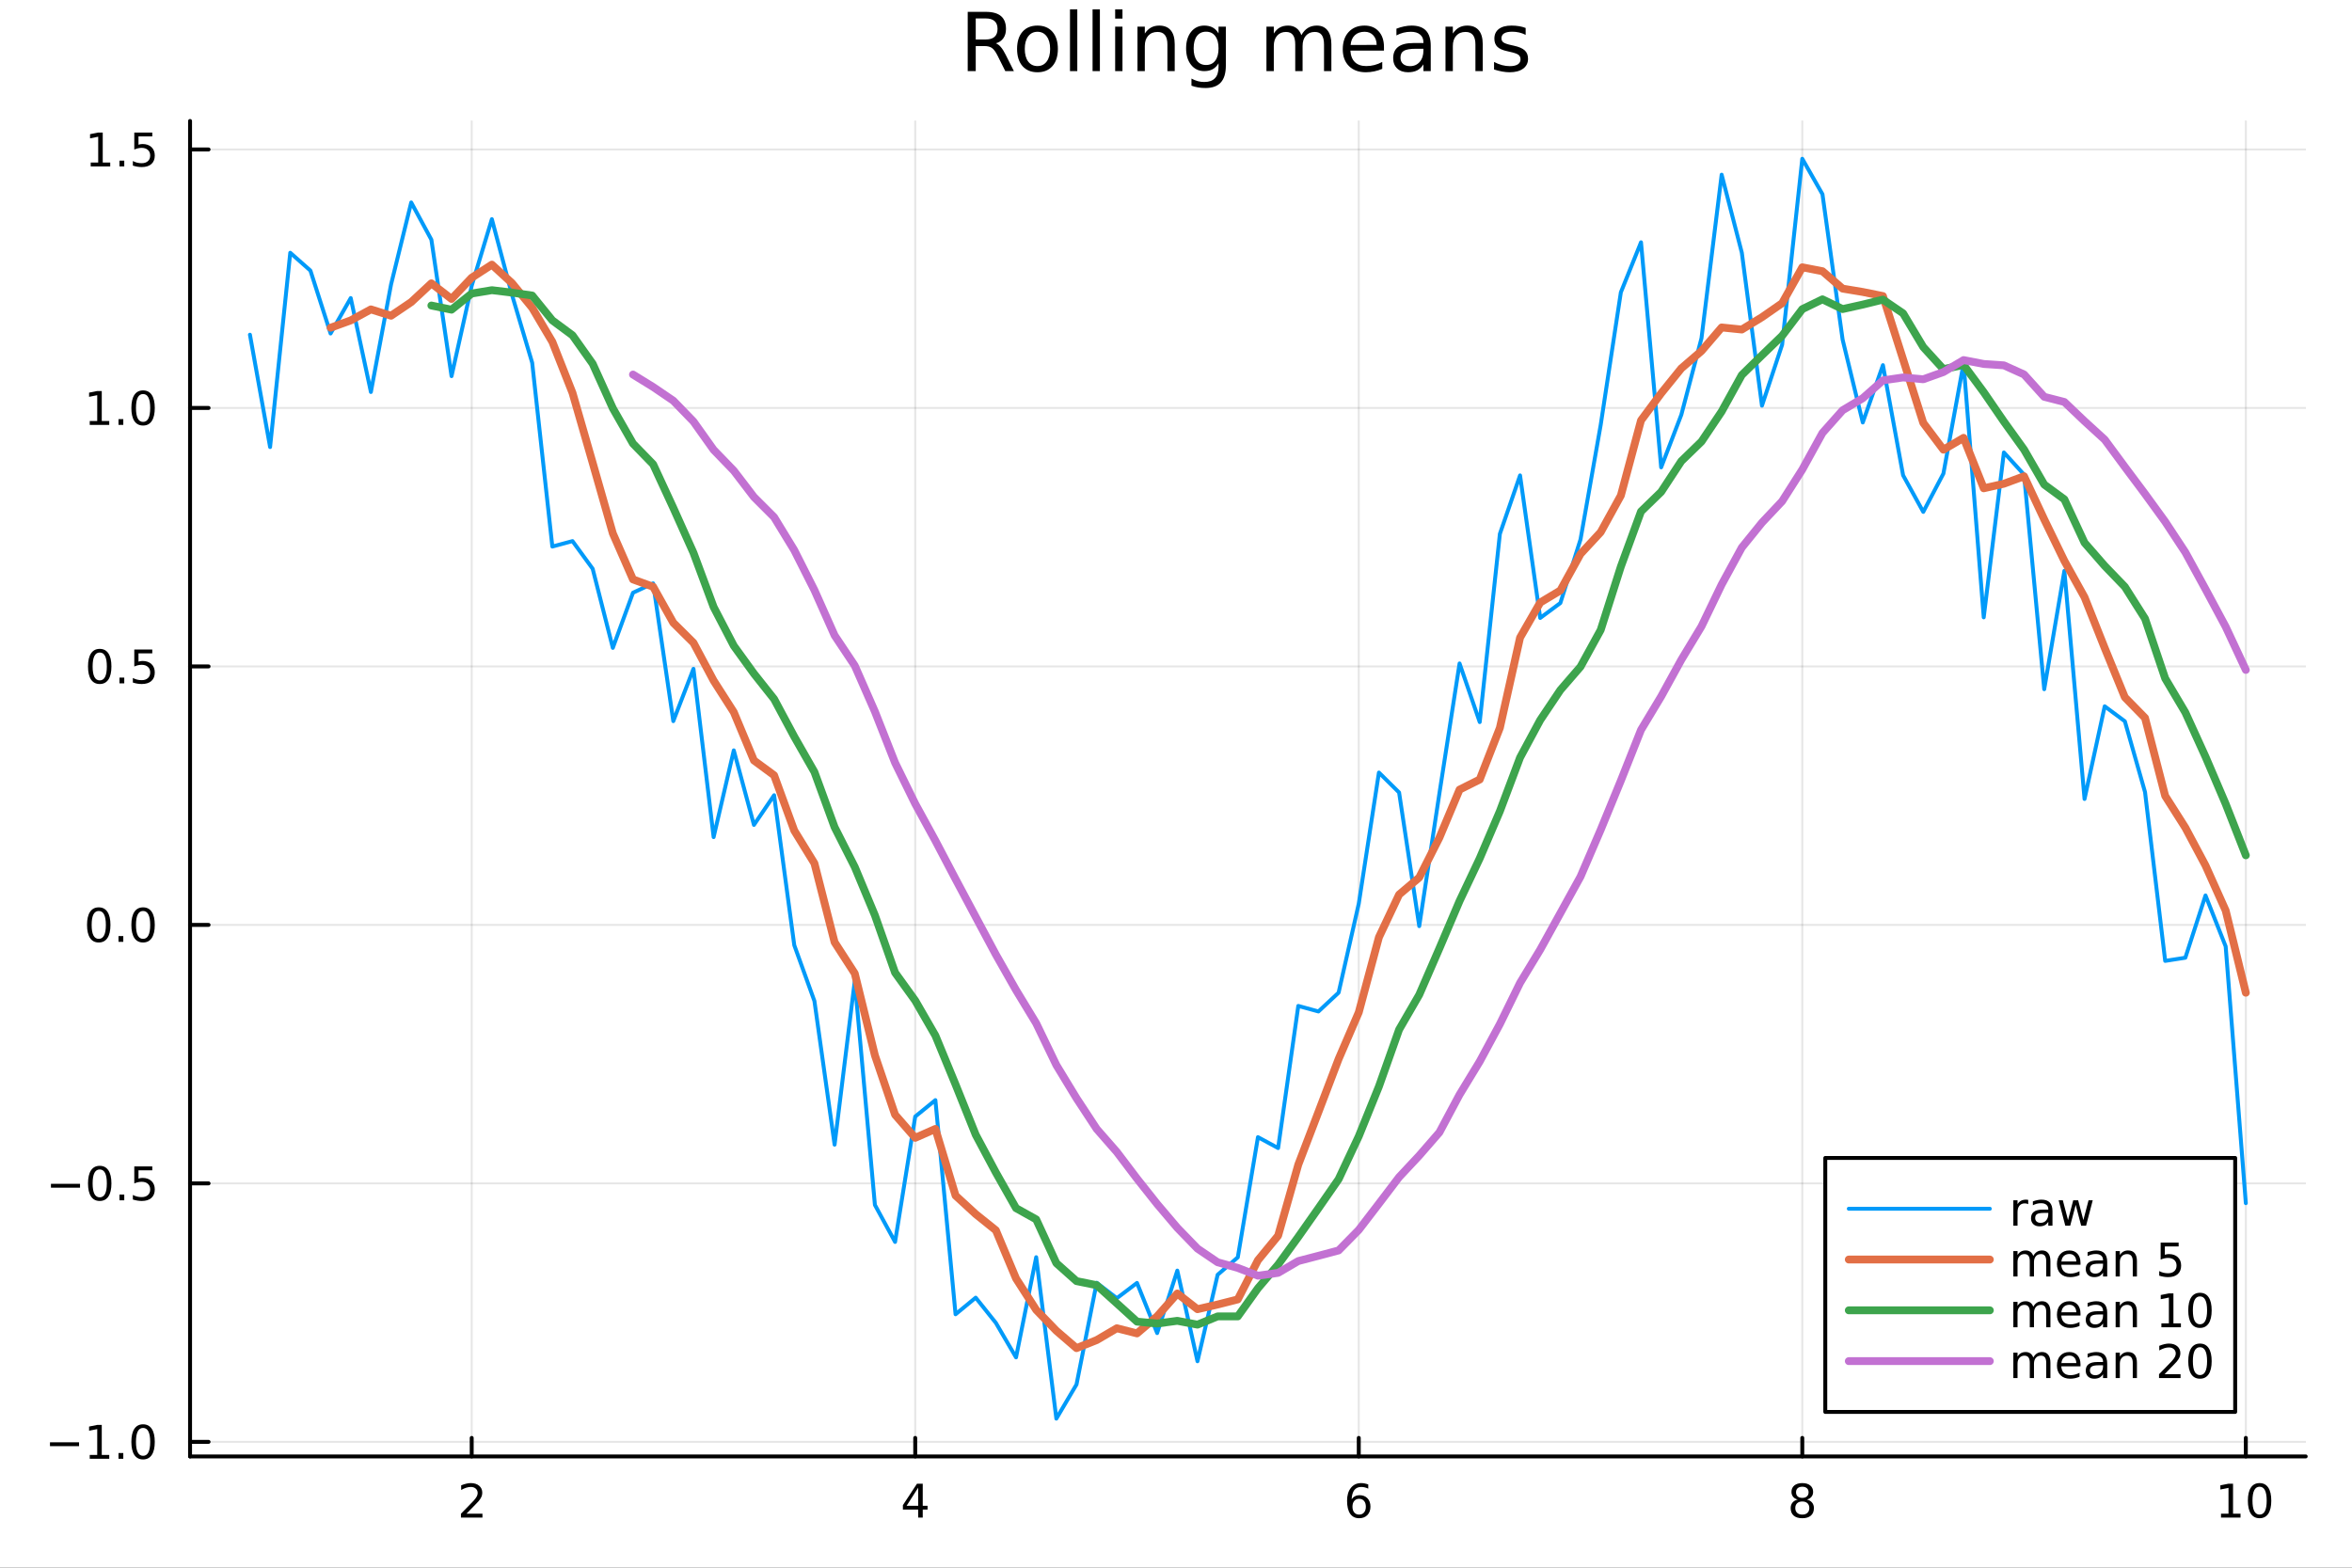 <?xml version="1.0" encoding="utf-8"?>
<svg xmlns="http://www.w3.org/2000/svg" xmlns:xlink="http://www.w3.org/1999/xlink" width="600" height="400" viewBox="0 0 2400 1600">
<rect x="0" y="0" width="2400" height="1600" fill="#333333" stroke="none"/>
<defs>
  <clipPath id="clip240">
    <rect x="0" y="0" width="2400" height="1600"/>
  </clipPath>
</defs>
<path clip-path="url(#clip240)" d="M0 1600 L2400 1600 L2400 0 L0 0  Z" fill="#ffffff" fill-rule="evenodd" fill-opacity="1"/>
<defs>
  <clipPath id="clip241">
    <rect x="480" y="0" width="1681" height="1600"/>
  </clipPath>
</defs>
<path clip-path="url(#clip240)" d="M193.936 1486.45 L2352.76 1486.45 L2352.76 123.472 L193.936 123.472  Z" fill="#ffffff" fill-rule="evenodd" fill-opacity="1"/>
<defs>
  <clipPath id="clip242">
    <rect x="193" y="123" width="2160" height="1364"/>
  </clipPath>
</defs>
<polyline clip-path="url(#clip242)" style="stroke:#000000; stroke-linecap:round; stroke-linejoin:round; stroke-width:2; stroke-opacity:0.1; fill:none" points="481.326,1486.45 481.326,123.472 "/>
<polyline clip-path="url(#clip242)" style="stroke:#000000; stroke-linecap:round; stroke-linejoin:round; stroke-width:2; stroke-opacity:0.1; fill:none" points="933.909,1486.45 933.909,123.472 "/>
<polyline clip-path="url(#clip242)" style="stroke:#000000; stroke-linecap:round; stroke-linejoin:round; stroke-width:2; stroke-opacity:0.1; fill:none" points="1386.49,1486.45 1386.49,123.472 "/>
<polyline clip-path="url(#clip242)" style="stroke:#000000; stroke-linecap:round; stroke-linejoin:round; stroke-width:2; stroke-opacity:0.1; fill:none" points="1839.07,1486.45 1839.07,123.472 "/>
<polyline clip-path="url(#clip242)" style="stroke:#000000; stroke-linecap:round; stroke-linejoin:round; stroke-width:2; stroke-opacity:0.1; fill:none" points="2291.66,1486.45 2291.66,123.472 "/>
<polyline clip-path="url(#clip240)" style="stroke:#000000; stroke-linecap:round; stroke-linejoin:round; stroke-width:4; stroke-opacity:1; fill:none" points="193.936,1486.45 2352.76,1486.45 "/>
<polyline clip-path="url(#clip240)" style="stroke:#000000; stroke-linecap:round; stroke-linejoin:round; stroke-width:4; stroke-opacity:1; fill:none" points="481.326,1486.45 481.326,1467.55 "/>
<polyline clip-path="url(#clip240)" style="stroke:#000000; stroke-linecap:round; stroke-linejoin:round; stroke-width:4; stroke-opacity:1; fill:none" points="933.909,1486.45 933.909,1467.55 "/>
<polyline clip-path="url(#clip240)" style="stroke:#000000; stroke-linecap:round; stroke-linejoin:round; stroke-width:4; stroke-opacity:1; fill:none" points="1386.49,1486.45 1386.49,1467.55 "/>
<polyline clip-path="url(#clip240)" style="stroke:#000000; stroke-linecap:round; stroke-linejoin:round; stroke-width:4; stroke-opacity:1; fill:none" points="1839.07,1486.45 1839.07,1467.55 "/>
<polyline clip-path="url(#clip240)" style="stroke:#000000; stroke-linecap:round; stroke-linejoin:round; stroke-width:4; stroke-opacity:1; fill:none" points="2291.66,1486.45 2291.66,1467.55 "/>
<path clip-path="url(#clip240)" d="M475.979 1544.91 L492.298 1544.91 L492.298 1548.85 L470.354 1548.85 L470.354 1544.91 Q473.016 1542.16 477.599 1537.53 Q482.206 1532.88 483.386 1531.53 Q485.632 1529.01 486.511 1527.27 Q487.414 1525.51 487.414 1523.82 Q487.414 1521.07 485.47 1519.33 Q483.548 1517.6 480.446 1517.6 Q478.247 1517.6 475.794 1518.36 Q473.363 1519.13 470.585 1520.68 L470.585 1515.95 Q473.409 1514.82 475.863 1514.24 Q478.317 1513.66 480.354 1513.66 Q485.724 1513.66 488.919 1516.35 Q492.113 1519.03 492.113 1523.52 Q492.113 1525.65 491.303 1527.57 Q490.516 1529.47 488.409 1532.07 Q487.831 1532.74 484.729 1535.95 Q481.627 1539.15 475.979 1544.91 Z" fill="#000000" fill-rule="nonzero" fill-opacity="1" /><path clip-path="url(#clip240)" d="M936.918 1518.36 L925.113 1536.81 L936.918 1536.81 L936.918 1518.36 M935.691 1514.29 L941.571 1514.29 L941.571 1536.81 L946.501 1536.81 L946.501 1540.7 L941.571 1540.7 L941.571 1548.85 L936.918 1548.85 L936.918 1540.7 L921.316 1540.7 L921.316 1536.19 L935.691 1514.29 Z" fill="#000000" fill-rule="nonzero" fill-opacity="1" /><path clip-path="url(#clip240)" d="M1386.9 1529.7 Q1383.75 1529.7 1381.9 1531.86 Q1380.07 1534.01 1380.07 1537.76 Q1380.07 1541.49 1381.9 1543.66 Q1383.75 1545.82 1386.9 1545.82 Q1390.04 1545.82 1391.87 1543.66 Q1393.73 1541.49 1393.73 1537.76 Q1393.73 1534.01 1391.87 1531.86 Q1390.04 1529.7 1386.9 1529.7 M1396.18 1515.05 L1396.18 1519.31 Q1394.42 1518.48 1392.61 1518.04 Q1390.83 1517.6 1389.07 1517.6 Q1384.44 1517.6 1381.99 1520.72 Q1379.56 1523.85 1379.21 1530.17 Q1380.58 1528.15 1382.64 1527.09 Q1384.7 1526 1387.17 1526 Q1392.38 1526 1395.39 1529.17 Q1398.42 1532.32 1398.42 1537.76 Q1398.42 1543.08 1395.28 1546.3 Q1392.13 1549.52 1386.9 1549.52 Q1380.9 1549.52 1377.73 1544.94 Q1374.56 1540.33 1374.56 1531.6 Q1374.56 1523.41 1378.45 1518.55 Q1382.34 1513.66 1388.89 1513.66 Q1390.65 1513.66 1392.43 1514.01 Q1394.23 1514.36 1396.18 1515.05 Z" fill="#000000" fill-rule="nonzero" fill-opacity="1" /><path clip-path="url(#clip240)" d="M1839.07 1532.44 Q1835.74 1532.44 1833.82 1534.22 Q1831.92 1536 1831.92 1539.13 Q1831.92 1542.25 1833.82 1544.03 Q1835.74 1545.82 1839.07 1545.82 Q1842.41 1545.82 1844.33 1544.03 Q1846.25 1542.23 1846.25 1539.13 Q1846.25 1536 1844.33 1534.22 Q1842.43 1532.44 1839.07 1532.44 M1834.4 1530.45 Q1831.39 1529.7 1829.7 1527.64 Q1828.03 1525.58 1828.03 1522.62 Q1828.03 1518.48 1830.97 1516.07 Q1833.94 1513.66 1839.07 1513.66 Q1844.24 1513.66 1847.18 1516.07 Q1850.12 1518.48 1850.12 1522.62 Q1850.12 1525.58 1848.43 1527.64 Q1846.76 1529.7 1843.77 1530.45 Q1847.15 1531.23 1849.03 1533.52 Q1850.93 1535.82 1850.93 1539.13 Q1850.93 1544.15 1847.85 1546.83 Q1844.79 1549.52 1839.07 1549.52 Q1833.36 1549.52 1830.28 1546.83 Q1827.22 1544.15 1827.22 1539.13 Q1827.22 1535.82 1829.12 1533.52 Q1831.02 1531.23 1834.4 1530.45 M1832.69 1523.06 Q1832.69 1525.75 1834.35 1527.25 Q1836.04 1528.76 1839.07 1528.76 Q1842.08 1528.76 1843.77 1527.25 Q1845.49 1525.75 1845.49 1523.06 Q1845.49 1520.38 1843.77 1518.87 Q1842.08 1517.37 1839.07 1517.37 Q1836.04 1517.37 1834.35 1518.87 Q1832.69 1520.38 1832.69 1523.06 Z" fill="#000000" fill-rule="nonzero" fill-opacity="1" /><path clip-path="url(#clip240)" d="M2266.34 1544.91 L2273.98 1544.91 L2273.98 1518.55 L2265.67 1520.21 L2265.67 1515.95 L2273.94 1514.29 L2278.61 1514.29 L2278.61 1544.91 L2286.25 1544.91 L2286.25 1548.85 L2266.34 1548.85 L2266.34 1544.91 Z" fill="#000000" fill-rule="nonzero" fill-opacity="1" /><path clip-path="url(#clip240)" d="M2305.7 1517.37 Q2302.09 1517.37 2300.26 1520.93 Q2298.45 1524.47 2298.45 1531.6 Q2298.45 1538.71 2300.26 1542.27 Q2302.09 1545.82 2305.7 1545.82 Q2309.33 1545.82 2311.14 1542.27 Q2312.96 1538.71 2312.96 1531.6 Q2312.96 1524.47 2311.14 1520.93 Q2309.33 1517.37 2305.7 1517.37 M2305.7 1513.66 Q2311.51 1513.66 2314.56 1518.27 Q2317.64 1522.85 2317.64 1531.6 Q2317.64 1540.33 2314.56 1544.94 Q2311.51 1549.52 2305.7 1549.52 Q2299.89 1549.52 2296.81 1544.94 Q2293.75 1540.33 2293.75 1531.6 Q2293.75 1522.85 2296.81 1518.27 Q2299.89 1513.66 2305.7 1513.66 Z" fill="#000000" fill-rule="nonzero" fill-opacity="1" /><polyline clip-path="url(#clip242)" style="stroke:#000000; stroke-linecap:round; stroke-linejoin:round; stroke-width:2; stroke-opacity:0.1; fill:none" points="193.936,1471.57 2352.76,1471.57 "/>
<polyline clip-path="url(#clip242)" style="stroke:#000000; stroke-linecap:round; stroke-linejoin:round; stroke-width:2; stroke-opacity:0.1; fill:none" points="193.936,1207.77 2352.76,1207.77 "/>
<polyline clip-path="url(#clip242)" style="stroke:#000000; stroke-linecap:round; stroke-linejoin:round; stroke-width:2; stroke-opacity:0.1; fill:none" points="193.936,943.966 2352.76,943.966 "/>
<polyline clip-path="url(#clip242)" style="stroke:#000000; stroke-linecap:round; stroke-linejoin:round; stroke-width:2; stroke-opacity:0.1; fill:none" points="193.936,680.161 2352.76,680.161 "/>
<polyline clip-path="url(#clip242)" style="stroke:#000000; stroke-linecap:round; stroke-linejoin:round; stroke-width:2; stroke-opacity:0.1; fill:none" points="193.936,416.357 2352.76,416.357 "/>
<polyline clip-path="url(#clip242)" style="stroke:#000000; stroke-linecap:round; stroke-linejoin:round; stroke-width:2; stroke-opacity:0.1; fill:none" points="193.936,152.553 2352.76,152.553 "/>
<polyline clip-path="url(#clip240)" style="stroke:#000000; stroke-linecap:round; stroke-linejoin:round; stroke-width:4; stroke-opacity:1; fill:none" points="193.936,1486.45 193.936,123.472 "/>
<polyline clip-path="url(#clip240)" style="stroke:#000000; stroke-linecap:round; stroke-linejoin:round; stroke-width:4; stroke-opacity:1; fill:none" points="193.936,1471.57 212.834,1471.57 "/>
<polyline clip-path="url(#clip240)" style="stroke:#000000; stroke-linecap:round; stroke-linejoin:round; stroke-width:4; stroke-opacity:1; fill:none" points="193.936,1207.77 212.834,1207.77 "/>
<polyline clip-path="url(#clip240)" style="stroke:#000000; stroke-linecap:round; stroke-linejoin:round; stroke-width:4; stroke-opacity:1; fill:none" points="193.936,943.966 212.834,943.966 "/>
<polyline clip-path="url(#clip240)" style="stroke:#000000; stroke-linecap:round; stroke-linejoin:round; stroke-width:4; stroke-opacity:1; fill:none" points="193.936,680.161 212.834,680.161 "/>
<polyline clip-path="url(#clip240)" style="stroke:#000000; stroke-linecap:round; stroke-linejoin:round; stroke-width:4; stroke-opacity:1; fill:none" points="193.936,416.357 212.834,416.357 "/>
<polyline clip-path="url(#clip240)" style="stroke:#000000; stroke-linecap:round; stroke-linejoin:round; stroke-width:4; stroke-opacity:1; fill:none" points="193.936,152.553 212.834,152.553 "/>
<path clip-path="url(#clip240)" d="M50.992 1472.03 L80.668 1472.03 L80.668 1475.96 L50.992 1475.96 L50.992 1472.03 Z" fill="#000000" fill-rule="nonzero" fill-opacity="1" /><path clip-path="url(#clip240)" d="M91.571 1484.92 L99.21 1484.92 L99.21 1458.55 L90.899 1460.22 L90.899 1455.96 L99.163 1454.29 L103.839 1454.29 L103.839 1484.92 L111.478 1484.92 L111.478 1488.85 L91.571 1488.85 L91.571 1484.92 Z" fill="#000000" fill-rule="nonzero" fill-opacity="1" /><path clip-path="url(#clip240)" d="M120.922 1482.97 L125.807 1482.97 L125.807 1488.85 L120.922 1488.85 L120.922 1482.97 Z" fill="#000000" fill-rule="nonzero" fill-opacity="1" /><path clip-path="url(#clip240)" d="M145.992 1457.37 Q142.381 1457.37 140.552 1460.94 Q138.746 1464.48 138.746 1471.61 Q138.746 1478.72 140.552 1482.28 Q142.381 1485.82 145.992 1485.82 Q149.626 1485.82 151.431 1482.28 Q153.26 1478.72 153.26 1471.61 Q153.26 1464.48 151.431 1460.94 Q149.626 1457.37 145.992 1457.37 M145.992 1453.67 Q151.802 1453.67 154.857 1458.28 Q157.936 1462.86 157.936 1471.61 Q157.936 1480.34 154.857 1484.94 Q151.802 1489.53 145.992 1489.53 Q140.181 1489.53 137.103 1484.94 Q134.047 1480.34 134.047 1471.61 Q134.047 1462.86 137.103 1458.28 Q140.181 1453.67 145.992 1453.67 Z" fill="#000000" fill-rule="nonzero" fill-opacity="1" /><path clip-path="url(#clip240)" d="M51.987 1208.22 L81.663 1208.22 L81.663 1212.16 L51.987 1212.16 L51.987 1208.22 Z" fill="#000000" fill-rule="nonzero" fill-opacity="1" /><path clip-path="url(#clip240)" d="M101.756 1193.57 Q98.145 1193.57 96.316 1197.13 Q94.51 1200.67 94.51 1207.8 Q94.51 1214.91 96.316 1218.48 Q98.145 1222.02 101.756 1222.02 Q105.39 1222.02 107.196 1218.48 Q109.024 1214.91 109.024 1207.8 Q109.024 1200.67 107.196 1197.13 Q105.39 1193.57 101.756 1193.57 M101.756 1189.86 Q107.566 1189.86 110.621 1194.47 Q113.7 1199.05 113.7 1207.8 Q113.7 1216.53 110.621 1221.14 Q107.566 1225.72 101.756 1225.72 Q95.946 1225.72 92.867 1221.14 Q89.811 1216.53 89.811 1207.8 Q89.811 1199.05 92.867 1194.47 Q95.946 1189.86 101.756 1189.86 Z" fill="#000000" fill-rule="nonzero" fill-opacity="1" /><path clip-path="url(#clip240)" d="M121.918 1219.17 L126.802 1219.17 L126.802 1225.05 L121.918 1225.05 L121.918 1219.17 Z" fill="#000000" fill-rule="nonzero" fill-opacity="1" /><path clip-path="url(#clip240)" d="M137.033 1190.49 L155.39 1190.49 L155.39 1194.42 L141.316 1194.42 L141.316 1202.9 Q142.334 1202.55 143.353 1202.39 Q144.371 1202.2 145.39 1202.2 Q151.177 1202.2 154.556 1205.37 Q157.936 1208.55 157.936 1213.96 Q157.936 1219.54 154.464 1222.64 Q150.992 1225.72 144.672 1225.72 Q142.496 1225.72 140.228 1225.35 Q137.982 1224.98 135.575 1224.24 L135.575 1219.54 Q137.658 1220.67 139.881 1221.23 Q142.103 1221.79 144.58 1221.79 Q148.584 1221.79 150.922 1219.68 Q153.26 1217.57 153.26 1213.96 Q153.26 1210.35 150.922 1208.24 Q148.584 1206.14 144.58 1206.14 Q142.705 1206.14 140.83 1206.55 Q138.978 1206.97 137.033 1207.85 L137.033 1190.49 Z" fill="#000000" fill-rule="nonzero" fill-opacity="1" /><path clip-path="url(#clip240)" d="M100.76 929.764 Q97.149 929.764 95.321 933.329 Q93.515 936.871 93.515 944 Q93.515 951.107 95.321 954.672 Q97.149 958.213 100.76 958.213 Q104.395 958.213 106.2 954.672 Q108.029 951.107 108.029 944 Q108.029 936.871 106.2 933.329 Q104.395 929.764 100.76 929.764 M100.76 926.061 Q106.571 926.061 109.626 930.667 Q112.705 935.25 112.705 944 Q112.705 952.727 109.626 957.334 Q106.571 961.917 100.76 961.917 Q94.95 961.917 91.871 957.334 Q88.816 952.727 88.816 944 Q88.816 935.25 91.871 930.667 Q94.95 926.061 100.76 926.061 Z" fill="#000000" fill-rule="nonzero" fill-opacity="1" /><path clip-path="url(#clip240)" d="M120.922 955.366 L125.807 955.366 L125.807 961.246 L120.922 961.246 L120.922 955.366 Z" fill="#000000" fill-rule="nonzero" fill-opacity="1" /><path clip-path="url(#clip240)" d="M145.992 929.764 Q142.381 929.764 140.552 933.329 Q138.746 936.871 138.746 944 Q138.746 951.107 140.552 954.672 Q142.381 958.213 145.992 958.213 Q149.626 958.213 151.431 954.672 Q153.26 951.107 153.26 944 Q153.26 936.871 151.431 933.329 Q149.626 929.764 145.992 929.764 M145.992 926.061 Q151.802 926.061 154.857 930.667 Q157.936 935.25 157.936 944 Q157.936 952.727 154.857 957.334 Q151.802 961.917 145.992 961.917 Q140.181 961.917 137.103 957.334 Q134.047 952.727 134.047 944 Q134.047 935.25 137.103 930.667 Q140.181 926.061 145.992 926.061 Z" fill="#000000" fill-rule="nonzero" fill-opacity="1" /><path clip-path="url(#clip240)" d="M101.756 665.96 Q98.145 665.96 96.316 669.525 Q94.51 673.066 94.51 680.196 Q94.51 687.302 96.316 690.867 Q98.145 694.409 101.756 694.409 Q105.39 694.409 107.196 690.867 Q109.024 687.302 109.024 680.196 Q109.024 673.066 107.196 669.525 Q105.39 665.96 101.756 665.96 M101.756 662.256 Q107.566 662.256 110.621 666.863 Q113.7 671.446 113.7 680.196 Q113.7 688.923 110.621 693.529 Q107.566 698.113 101.756 698.113 Q95.946 698.113 92.867 693.529 Q89.811 688.923 89.811 680.196 Q89.811 671.446 92.867 666.863 Q95.946 662.256 101.756 662.256 Z" fill="#000000" fill-rule="nonzero" fill-opacity="1" /><path clip-path="url(#clip240)" d="M121.918 691.562 L126.802 691.562 L126.802 697.441 L121.918 697.441 L121.918 691.562 Z" fill="#000000" fill-rule="nonzero" fill-opacity="1" /><path clip-path="url(#clip240)" d="M137.033 662.881 L155.39 662.881 L155.39 666.816 L141.316 666.816 L141.316 675.289 Q142.334 674.941 143.353 674.779 Q144.371 674.594 145.39 674.594 Q151.177 674.594 154.556 677.765 Q157.936 680.937 157.936 686.353 Q157.936 691.932 154.464 695.034 Q150.992 698.113 144.672 698.113 Q142.496 698.113 140.228 697.742 Q137.982 697.372 135.575 696.631 L135.575 691.932 Q137.658 693.066 139.881 693.622 Q142.103 694.177 144.58 694.177 Q148.584 694.177 150.922 692.071 Q153.26 689.964 153.26 686.353 Q153.26 682.742 150.922 680.636 Q148.584 678.529 144.58 678.529 Q142.705 678.529 140.83 678.946 Q138.978 679.363 137.033 680.242 L137.033 662.881 Z" fill="#000000" fill-rule="nonzero" fill-opacity="1" /><path clip-path="url(#clip240)" d="M91.571 429.702 L99.21 429.702 L99.21 403.336 L90.899 405.003 L90.899 400.744 L99.163 399.077 L103.839 399.077 L103.839 429.702 L111.478 429.702 L111.478 433.637 L91.571 433.637 L91.571 429.702 Z" fill="#000000" fill-rule="nonzero" fill-opacity="1" /><path clip-path="url(#clip240)" d="M120.922 427.757 L125.807 427.757 L125.807 433.637 L120.922 433.637 L120.922 427.757 Z" fill="#000000" fill-rule="nonzero" fill-opacity="1" /><path clip-path="url(#clip240)" d="M145.992 402.156 Q142.381 402.156 140.552 405.72 Q138.746 409.262 138.746 416.392 Q138.746 423.498 140.552 427.063 Q142.381 430.605 145.992 430.605 Q149.626 430.605 151.431 427.063 Q153.26 423.498 153.26 416.392 Q153.26 409.262 151.431 405.72 Q149.626 402.156 145.992 402.156 M145.992 398.452 Q151.802 398.452 154.857 403.058 Q157.936 407.642 157.936 416.392 Q157.936 425.119 154.857 429.725 Q151.802 434.308 145.992 434.308 Q140.181 434.308 137.103 429.725 Q134.047 425.119 134.047 416.392 Q134.047 407.642 137.103 403.058 Q140.181 398.452 145.992 398.452 Z" fill="#000000" fill-rule="nonzero" fill-opacity="1" /><path clip-path="url(#clip240)" d="M92.566 165.898 L100.205 165.898 L100.205 139.532 L91.895 141.199 L91.895 136.939 L100.159 135.273 L104.834 135.273 L104.834 165.898 L112.473 165.898 L112.473 169.833 L92.566 169.833 L92.566 165.898 Z" fill="#000000" fill-rule="nonzero" fill-opacity="1" /><path clip-path="url(#clip240)" d="M121.918 163.953 L126.802 163.953 L126.802 169.833 L121.918 169.833 L121.918 163.953 Z" fill="#000000" fill-rule="nonzero" fill-opacity="1" /><path clip-path="url(#clip240)" d="M137.033 135.273 L155.39 135.273 L155.39 139.208 L141.316 139.208 L141.316 147.68 Q142.334 147.333 143.353 147.171 Q144.371 146.986 145.39 146.986 Q151.177 146.986 154.556 150.157 Q157.936 153.328 157.936 158.745 Q157.936 164.323 154.464 167.425 Q150.992 170.504 144.672 170.504 Q142.496 170.504 140.228 170.134 Q137.982 169.763 135.575 169.023 L135.575 164.323 Q137.658 165.458 139.881 166.013 Q142.103 166.569 144.58 166.569 Q148.584 166.569 150.922 164.462 Q153.26 162.356 153.26 158.745 Q153.26 155.134 150.922 153.027 Q148.584 150.921 144.58 150.921 Q142.705 150.921 140.83 151.337 Q138.978 151.754 137.033 152.634 L137.033 135.273 Z" fill="#000000" fill-rule="nonzero" fill-opacity="1" /><path clip-path="url(#clip240)" d="M1016.15 44.22 Q1018.79 45.111 1021.26 48.028 Q1023.77 50.944 1026.28 56.048 L1034.59 72.576 L1025.8 72.576 L1018.06 57.061 Q1015.06 50.985 1012.22 49 Q1009.43 47.015 1004.57 47.015 L995.656 47.015 L995.656 72.576 L987.474 72.576 L987.474 12.096 L1005.95 12.096 Q1016.32 12.096 1021.42 16.43 Q1026.52 20.765 1026.52 29.515 Q1026.52 35.227 1023.85 38.994 Q1021.22 42.761 1016.15 44.22 M995.656 18.82 L995.656 40.29 L1005.95 40.29 Q1011.86 40.29 1014.86 37.576 Q1017.9 34.822 1017.9 29.515 Q1017.9 24.208 1014.86 21.535 Q1011.86 18.82 1005.95 18.82 L995.656 18.82 Z" fill="#000000" fill-rule="nonzero" fill-opacity="1" /><path clip-path="url(#clip240)" d="M1058.65 32.431 Q1052.65 32.431 1049.17 37.131 Q1045.69 41.789 1045.69 49.931 Q1045.69 58.074 1049.13 62.773 Q1052.61 67.431 1058.65 67.431 Q1064.6 67.431 1068.09 62.732 Q1071.57 58.033 1071.57 49.931 Q1071.57 41.87 1068.09 37.171 Q1064.6 32.431 1058.65 32.431 M1058.65 26.112 Q1068.37 26.112 1073.92 32.431 Q1079.47 38.751 1079.47 49.931 Q1079.47 61.071 1073.92 67.431 Q1068.37 73.751 1058.65 73.751 Q1048.89 73.751 1043.34 67.431 Q1037.83 61.071 1037.83 49.931 Q1037.83 38.751 1043.34 32.431 Q1048.89 26.112 1058.65 26.112 Z" fill="#000000" fill-rule="nonzero" fill-opacity="1" /><path clip-path="url(#clip240)" d="M1091.82 9.544 L1099.28 9.544 L1099.28 72.576 L1091.82 72.576 L1091.82 9.544 Z" fill="#000000" fill-rule="nonzero" fill-opacity="1" /><path clip-path="url(#clip240)" d="M1114.87 9.544 L1122.33 9.544 L1122.33 72.576 L1114.87 72.576 L1114.87 9.544 Z" fill="#000000" fill-rule="nonzero" fill-opacity="1" /><path clip-path="url(#clip240)" d="M1137.92 27.206 L1145.38 27.206 L1145.38 72.576 L1137.92 72.576 L1137.92 27.206 M1137.92 9.544 L1145.38 9.544 L1145.38 18.983 L1137.92 18.983 L1137.92 9.544 Z" fill="#000000" fill-rule="nonzero" fill-opacity="1" /><path clip-path="url(#clip240)" d="M1198.69 45.192 L1198.69 72.576 L1191.23 72.576 L1191.23 45.435 Q1191.23 38.994 1188.72 35.794 Q1186.21 32.594 1181.19 32.594 Q1175.15 32.594 1171.67 36.442 Q1168.18 40.29 1168.18 46.934 L1168.18 72.576 L1160.69 72.576 L1160.69 27.206 L1168.18 27.206 L1168.18 34.254 Q1170.86 30.163 1174.46 28.138 Q1178.11 26.112 1182.85 26.112 Q1190.67 26.112 1194.68 30.973 Q1198.69 35.794 1198.69 45.192 Z" fill="#000000" fill-rule="nonzero" fill-opacity="1" /><path clip-path="url(#clip240)" d="M1243.41 49.364 Q1243.41 41.263 1240.05 36.806 Q1236.73 32.35 1230.69 32.35 Q1224.69 32.35 1221.33 36.806 Q1218.01 41.263 1218.01 49.364 Q1218.01 57.426 1221.33 61.882 Q1224.69 66.338 1230.69 66.338 Q1236.73 66.338 1240.05 61.882 Q1243.41 57.426 1243.41 49.364 M1250.86 66.945 Q1250.86 78.531 1245.72 84.162 Q1240.57 89.833 1229.96 89.833 Q1226.03 89.833 1222.55 89.225 Q1219.06 88.658 1215.78 87.443 L1215.78 80.192 Q1219.06 81.974 1222.26 82.825 Q1225.46 83.675 1228.79 83.675 Q1236.12 83.675 1239.76 79.827 Q1243.41 76.019 1243.41 68.282 L1243.41 64.596 Q1241.1 68.606 1237.5 70.591 Q1233.89 72.576 1228.87 72.576 Q1220.52 72.576 1215.42 66.216 Q1210.31 59.856 1210.31 49.364 Q1210.31 38.832 1215.42 32.472 Q1220.52 26.112 1228.87 26.112 Q1233.89 26.112 1237.5 28.097 Q1241.1 30.082 1243.41 34.092 L1243.41 27.206 L1250.86 27.206 L1250.86 66.945 Z" fill="#000000" fill-rule="nonzero" fill-opacity="1" /><path clip-path="url(#clip240)" d="M1327.91 35.915 Q1330.71 30.892 1334.6 28.502 Q1338.48 26.112 1343.75 26.112 Q1350.84 26.112 1354.69 31.095 Q1358.54 36.037 1358.54 45.192 L1358.54 72.576 L1351.04 72.576 L1351.04 45.435 Q1351.04 38.913 1348.73 35.753 Q1346.42 32.594 1341.68 32.594 Q1335.89 32.594 1332.53 36.442 Q1329.17 40.29 1329.17 46.934 L1329.17 72.576 L1321.67 72.576 L1321.67 45.435 Q1321.67 38.873 1319.36 35.753 Q1317.06 32.594 1312.23 32.594 Q1306.52 32.594 1303.16 36.482 Q1299.8 40.331 1299.8 46.934 L1299.8 72.576 L1292.3 72.576 L1292.3 27.206 L1299.8 27.206 L1299.8 34.254 Q1302.35 30.082 1305.92 28.097 Q1309.48 26.112 1314.38 26.112 Q1319.32 26.112 1322.77 28.624 Q1326.25 31.135 1327.91 35.915 Z" fill="#000000" fill-rule="nonzero" fill-opacity="1" /><path clip-path="url(#clip240)" d="M1412.21 48.028 L1412.21 51.673 L1377.94 51.673 Q1378.43 59.37 1382.56 63.421 Q1386.73 67.431 1394.14 67.431 Q1398.44 67.431 1402.45 66.378 Q1406.5 65.325 1410.47 63.218 L1410.47 70.267 Q1406.46 71.968 1402.25 72.86 Q1398.03 73.751 1393.7 73.751 Q1382.84 73.751 1376.48 67.431 Q1370.16 61.112 1370.16 50.337 Q1370.16 39.197 1376.16 32.675 Q1382.19 26.112 1392.4 26.112 Q1401.56 26.112 1406.86 32.026 Q1412.21 37.9 1412.21 48.028 M1404.76 45.84 Q1404.68 39.723 1401.31 36.077 Q1397.99 32.431 1392.48 32.431 Q1386.24 32.431 1382.48 35.956 Q1378.75 39.48 1378.18 45.88 L1404.76 45.84 Z" fill="#000000" fill-rule="nonzero" fill-opacity="1" /><path clip-path="url(#clip240)" d="M1445.06 49.769 Q1436.03 49.769 1432.55 51.835 Q1429.06 53.901 1429.06 58.884 Q1429.06 62.854 1431.66 65.203 Q1434.29 67.512 1438.78 67.512 Q1444.98 67.512 1448.71 63.137 Q1452.48 58.722 1452.48 51.43 L1452.48 49.769 L1445.06 49.769 M1459.93 46.691 L1459.93 72.576 L1452.48 72.576 L1452.48 65.689 Q1449.92 69.821 1446.12 71.806 Q1442.31 73.751 1436.8 73.751 Q1429.83 73.751 1425.7 69.862 Q1421.61 65.933 1421.61 59.37 Q1421.61 51.714 1426.71 47.825 Q1431.86 43.936 1442.03 43.936 L1452.48 43.936 L1452.48 43.207 Q1452.48 38.062 1449.07 35.267 Q1445.71 32.431 1439.6 32.431 Q1435.71 32.431 1432.02 33.363 Q1428.33 34.295 1424.93 36.158 L1424.93 29.272 Q1429.02 27.692 1432.87 26.922 Q1436.72 26.112 1440.36 26.112 Q1450.21 26.112 1455.07 31.216 Q1459.93 36.32 1459.93 46.691 Z" fill="#000000" fill-rule="nonzero" fill-opacity="1" /><path clip-path="url(#clip240)" d="M1513 45.192 L1513 72.576 L1505.54 72.576 L1505.54 45.435 Q1505.54 38.994 1503.03 35.794 Q1500.52 32.594 1495.5 32.594 Q1489.46 32.594 1485.98 36.442 Q1482.49 40.29 1482.49 46.934 L1482.49 72.576 L1475 72.576 L1475 27.206 L1482.49 27.206 L1482.49 34.254 Q1485.17 30.163 1488.77 28.138 Q1492.42 26.112 1497.16 26.112 Q1504.98 26.112 1508.99 30.973 Q1513 35.794 1513 45.192 Z" fill="#000000" fill-rule="nonzero" fill-opacity="1" /><path clip-path="url(#clip240)" d="M1556.79 28.543 L1556.79 35.591 Q1553.63 33.971 1550.23 33.161 Q1546.82 32.35 1543.18 32.35 Q1537.63 32.35 1534.83 34.052 Q1532.08 35.753 1532.08 39.156 Q1532.08 41.749 1534.06 43.248 Q1536.05 44.706 1542.04 46.043 L1544.59 46.61 Q1552.53 48.311 1555.86 51.43 Q1559.22 54.509 1559.22 60.059 Q1559.22 66.378 1554.2 70.064 Q1549.21 73.751 1540.46 73.751 Q1536.82 73.751 1532.85 73.022 Q1528.92 72.333 1524.54 70.915 L1524.54 63.218 Q1528.67 65.365 1532.68 66.459 Q1536.7 67.512 1540.62 67.512 Q1545.89 67.512 1548.73 65.73 Q1551.56 63.907 1551.56 60.626 Q1551.56 57.588 1549.5 55.967 Q1547.47 54.347 1540.54 52.848 L1537.95 52.24 Q1531.02 50.782 1527.95 47.785 Q1524.87 44.746 1524.87 39.48 Q1524.87 33.08 1529.4 29.596 Q1533.94 26.112 1542.29 26.112 Q1546.42 26.112 1550.06 26.72 Q1553.71 27.327 1556.79 28.543 Z" fill="#000000" fill-rule="nonzero" fill-opacity="1" /><polyline clip-path="url(#clip242)" style="stroke:#009af9; stroke-linecap:round; stroke-linejoin:round; stroke-width:4; stroke-opacity:1; fill:none" points="255.035,341.604 275.607,456.259 296.179,257.981 316.751,276.172 337.322,340.384 357.894,304.206 378.466,400.074 399.038,290.31 419.61,206.631 440.182,244.61 460.754,383.898 481.326,291.638 501.898,223.671 522.47,301.002 543.042,370.232 563.614,557.822 584.186,552.252 604.758,580.469 625.33,661.226 645.902,604.97 666.474,595.379 687.046,735.986 707.617,682.601 728.189,854.354 748.761,765.84 769.333,841.916 789.905,811.633 810.477,964.659 831.049,1021.66 851.621,1168.25 872.193,1001.25 892.765,1229.77 913.337,1267.54 933.909,1139.56 954.481,1122.81 975.053,1341.35 995.625,1324.42 1016.2,1350.16 1036.77,1385.36 1057.34,1283.11 1077.91,1447.87 1098.48,1413.02 1119.06,1309.2 1139.63,1324.96 1160.2,1309.36 1180.77,1360.55 1201.34,1296.79 1221.92,1389.31 1242.49,1301.05 1263.06,1283.23 1283.63,1160.58 1304.2,1171.72 1324.78,1026.65 1345.35,1032.31 1365.92,1013.13 1386.49,922.324 1407.06,788.488 1427.64,808.819 1448.21,945.22 1468.78,809.793 1489.35,677.126 1509.92,736.958 1530.5,544.863 1551.07,485.205 1571.64,630.693 1592.21,615.442 1612.78,550.518 1633.35,433.773 1653.93,298.383 1674.5,247.301 1695.07,476.971 1715.64,423.287 1736.21,345.182 1756.79,178.285 1777.36,257.873 1797.93,414.03 1818.5,351.855 1839.07,162.047 1859.65,198.223 1880.22,346.622 1900.79,431.203 1921.36,372.677 1941.93,485.071 1962.51,522.438 1983.08,483.33 2003.65,370.869 2024.22,630.065 2044.79,461.777 2065.37,484.398 2085.94,703.412 2106.51,582.564 2127.08,815.45 2147.65,720.862 2168.23,736.157 2188.8,808.433 2209.37,980.688 2229.94,977.463 2250.51,913.904 2271.09,965.912 2291.66,1227.94 "/>
<polyline clip-path="url(#clip242)" style="stroke:#e26f46; stroke-linecap:round; stroke-linejoin:round; stroke-width:8; stroke-opacity:1; fill:none" points="337.322,334.48 357.894,327 378.466,315.763 399.038,322.229 419.61,308.321 440.182,289.166 460.754,305.105 481.326,283.417 501.898,270.09 522.47,288.964 543.042,314.088 563.614,348.873 584.186,400.996 604.758,472.355 625.33,544.4 645.902,591.348 666.474,598.859 687.046,635.606 707.617,656.032 728.189,694.658 748.761,726.832 769.333,776.139 789.905,791.269 810.477,847.68 831.049,881.141 851.621,961.624 872.193,993.491 892.765,1077.12 913.337,1137.7 933.909,1161.28 954.481,1152.19 975.053,1220.21 995.625,1239.14 1016.2,1255.66 1036.77,1304.82 1057.34,1336.88 1077.91,1358.19 1098.48,1375.91 1119.06,1367.71 1139.63,1355.63 1160.2,1360.88 1180.77,1343.42 1201.34,1320.17 1221.92,1336.19 1242.49,1331.41 1263.06,1326.19 1283.63,1286.19 1304.2,1261.18 1324.78,1188.65 1345.35,1134.9 1365.92,1080.88 1386.49,1033.23 1407.06,956.582 1427.64,913.016 1448.21,895.597 1468.78,854.929 1489.35,805.889 1509.92,795.583 1530.5,742.792 1551.07,650.789 1571.64,614.969 1592.21,602.632 1612.78,565.344 1633.35,543.126 1653.93,505.762 1674.5,429.084 1695.07,401.389 1715.64,375.943 1736.21,358.225 1756.79,334.205 1777.36,336.32 1797.93,323.731 1818.5,309.445 1839.07,272.818 1859.65,276.806 1880.22,294.556 1900.79,297.99 1921.36,302.155 1941.93,366.759 1962.51,431.602 1983.08,458.944 2003.65,446.877 2024.22,498.354 2044.79,493.696 2065.37,486.088 2085.94,530.104 2106.51,572.443 2127.08,609.52 2147.65,661.337 2168.23,711.689 2188.8,732.693 2209.37,812.318 2229.94,844.721 2250.51,883.329 2271.09,929.28 2291.66,1013.18 "/>
<polyline clip-path="url(#clip242)" style="stroke:#3da44d; stroke-linecap:round; stroke-linejoin:round; stroke-width:8; stroke-opacity:1; fill:none" points="440.182,311.823 460.754,316.052 481.326,299.59 501.898,296.159 522.47,298.642 543.042,301.627 563.614,326.989 584.186,342.206 604.758,371.222 625.33,416.682 645.902,452.718 666.474,473.866 687.046,518.301 707.617,564.194 728.189,619.529 748.761,659.09 769.333,687.499 789.905,713.437 810.477,751.856 831.049,787.9 851.621,844.228 872.193,884.815 892.765,934.194 913.337,992.688 933.909,1021.21 954.481,1056.91 975.053,1106.85 995.625,1158.13 1016.2,1196.68 1036.77,1233.05 1057.34,1244.53 1077.91,1289.2 1098.48,1307.52 1119.06,1311.69 1139.63,1330.23 1160.2,1348.88 1180.77,1350.8 1201.34,1348.04 1221.92,1351.95 1242.49,1343.52 1263.06,1343.53 1283.63,1314.81 1304.2,1290.68 1324.78,1262.42 1345.35,1233.16 1365.92,1203.53 1386.49,1159.71 1407.06,1108.88 1427.64,1050.83 1448.21,1015.25 1468.78,967.904 1489.35,919.559 1509.92,876.083 1530.5,827.904 1551.07,773.193 1571.64,734.949 1592.21,704.261 1612.78,680.464 1633.35,642.959 1653.93,578.275 1674.5,522.026 1695.07,502.011 1715.64,470.644 1736.21,450.676 1756.79,419.984 1777.36,382.702 1797.93,362.56 1818.5,342.694 1839.07,315.521 1859.65,305.505 1880.22,315.438 1900.79,310.861 1921.36,305.8 1941.93,319.789 1962.51,354.204 1983.08,376.75 2003.65,372.434 2024.22,400.255 2044.79,430.228 2065.37,458.845 2085.94,494.524 2106.51,509.66 2127.08,553.937 2147.65,577.516 2168.23,598.888 2188.8,631.399 2209.37,692.381 2229.94,727.12 2250.51,772.333 2271.09,820.484 2291.66,872.937 "/>
<polyline clip-path="url(#clip242)" style="stroke:#c271d2; stroke-linecap:round; stroke-linejoin:round; stroke-width:8; stroke-opacity:1; fill:none" points="645.902,382.27 666.474,394.959 687.046,408.946 707.617,430.177 728.189,459.086 748.761,480.359 769.333,507.244 789.905,527.822 810.477,561.539 831.049,602.291 851.621,648.473 872.193,679.341 892.765,726.247 913.337,778.441 933.909,820.369 954.481,857.998 975.053,897.174 995.625,935.783 1016.2,974.267 1036.77,1010.47 1057.34,1044.38 1077.91,1087.01 1098.48,1120.86 1119.06,1152.19 1139.63,1175.72 1160.2,1202.89 1180.77,1228.83 1201.34,1253.08 1221.92,1274.32 1242.49,1288.29 1263.06,1294.03 1283.63,1302 1304.2,1299.1 1324.78,1287.05 1345.35,1281.69 1365.92,1276.21 1386.49,1255.26 1407.06,1228.46 1427.64,1201.39 1448.21,1179.39 1468.78,1155.72 1489.35,1117.18 1509.92,1083.38 1530.5,1045.16 1551.07,1003.17 1571.64,969.241 1592.21,931.986 1612.78,894.672 1633.35,846.895 1653.93,796.762 1674.5,744.965 1695.07,710.785 1715.64,673.363 1736.21,639.29 1756.79,596.588 1777.36,558.825 1797.93,533.411 1818.5,511.579 1839.07,479.24 1859.65,441.89 1880.22,418.732 1900.79,406.436 1921.36,388.222 1941.93,385.232 1962.51,387.094 1983.08,379.726 2003.65,367.497 2024.22,371.474 2044.79,372.874 2065.37,382.175 2085.94,404.981 2106.51,410.26 2127.08,429.869 2147.65,448.653 2168.23,476.546 2188.8,504.074 2209.37,532.407 2229.94,563.687 2250.51,601.28 2271.09,639.665 2291.66,683.731 "/>
<path clip-path="url(#clip240)" d="M1862.53 1441.02 L2280.8 1441.02 L2280.8 1181.82 L1862.53 1181.82  Z" fill="#ffffff" fill-rule="evenodd" fill-opacity="1"/>
<polyline clip-path="url(#clip240)" style="stroke:#000000; stroke-linecap:round; stroke-linejoin:round; stroke-width:4; stroke-opacity:1; fill:none" points="1862.53,1441.02 2280.8,1441.02 2280.8,1181.82 1862.53,1181.82 1862.53,1441.02 "/>
<polyline clip-path="url(#clip240)" style="stroke:#009af9; stroke-linecap:round; stroke-linejoin:round; stroke-width:4; stroke-opacity:1; fill:none" points="1886.52,1233.66 2030.44,1233.66 "/>
<path clip-path="url(#clip240)" d="M2069.61 1228.99 Q2068.89 1228.57 2068.04 1228.39 Q2067.2 1228.18 2066.18 1228.18 Q2062.57 1228.18 2060.63 1230.54 Q2058.71 1232.88 2058.71 1237.28 L2058.71 1250.94 L2054.43 1250.94 L2054.43 1225.01 L2058.71 1225.01 L2058.71 1229.04 Q2060.05 1226.68 2062.2 1225.54 Q2064.36 1224.38 2067.43 1224.38 Q2067.87 1224.38 2068.41 1224.45 Q2068.94 1224.5 2069.59 1224.62 L2069.61 1228.99 Z" fill="#000000" fill-rule="nonzero" fill-opacity="1" /><path clip-path="url(#clip240)" d="M2085.86 1237.9 Q2080.7 1237.9 2078.71 1239.08 Q2076.72 1240.26 2076.72 1243.11 Q2076.72 1245.38 2078.2 1246.72 Q2079.7 1248.04 2082.27 1248.04 Q2085.81 1248.04 2087.94 1245.54 Q2090.1 1243.02 2090.1 1238.85 L2090.1 1237.9 L2085.86 1237.9 M2094.36 1236.14 L2094.36 1250.94 L2090.1 1250.94 L2090.1 1247 Q2088.64 1249.36 2086.46 1250.5 Q2084.29 1251.61 2081.14 1251.61 Q2077.16 1251.61 2074.8 1249.38 Q2072.46 1247.14 2072.46 1243.39 Q2072.46 1239.01 2075.37 1236.79 Q2078.31 1234.57 2084.12 1234.57 L2090.1 1234.57 L2090.1 1234.15 Q2090.1 1231.21 2088.15 1229.62 Q2086.23 1228 2082.74 1228 Q2080.51 1228 2078.41 1228.53 Q2076.3 1229.06 2074.36 1230.13 L2074.36 1226.19 Q2076.69 1225.29 2078.89 1224.85 Q2081.09 1224.38 2083.18 1224.38 Q2088.8 1224.38 2091.58 1227.3 Q2094.36 1230.22 2094.36 1236.14 Z" fill="#000000" fill-rule="nonzero" fill-opacity="1" /><path clip-path="url(#clip240)" d="M2100.65 1225.01 L2104.91 1225.01 L2110.24 1245.24 L2115.54 1225.01 L2120.56 1225.01 L2125.88 1245.24 L2131.18 1225.01 L2135.44 1225.01 L2128.66 1250.94 L2123.64 1250.94 L2118.06 1229.69 L2112.46 1250.94 L2107.43 1250.94 L2100.65 1225.01 Z" fill="#000000" fill-rule="nonzero" fill-opacity="1" /><polyline clip-path="url(#clip240)" style="stroke:#e26f46; stroke-linecap:round; stroke-linejoin:round; stroke-width:8; stroke-opacity:1; fill:none" points="1886.52,1285.5 2030.44,1285.5 "/>
<path clip-path="url(#clip240)" d="M2074.77 1281.83 Q2076.37 1278.96 2078.59 1277.59 Q2080.81 1276.22 2083.82 1276.22 Q2087.87 1276.22 2090.07 1279.07 Q2092.27 1281.9 2092.27 1287.13 L2092.27 1302.78 L2087.99 1302.78 L2087.99 1287.27 Q2087.99 1283.54 2086.67 1281.73 Q2085.35 1279.93 2082.64 1279.93 Q2079.33 1279.93 2077.41 1282.13 Q2075.49 1284.33 2075.49 1288.12 L2075.49 1302.78 L2071.21 1302.78 L2071.21 1287.27 Q2071.21 1283.52 2069.89 1281.73 Q2068.57 1279.93 2065.81 1279.93 Q2062.55 1279.93 2060.63 1282.15 Q2058.71 1284.35 2058.71 1288.12 L2058.71 1302.78 L2054.43 1302.78 L2054.43 1276.85 L2058.71 1276.85 L2058.71 1280.88 Q2060.17 1278.49 2062.2 1277.36 Q2064.24 1276.22 2067.04 1276.22 Q2069.86 1276.22 2071.83 1277.66 Q2073.82 1279.09 2074.77 1281.83 Z" fill="#000000" fill-rule="nonzero" fill-opacity="1" /><path clip-path="url(#clip240)" d="M2122.94 1288.75 L2122.94 1290.83 L2103.36 1290.83 Q2103.64 1295.23 2106 1297.54 Q2108.38 1299.84 2112.62 1299.84 Q2115.07 1299.84 2117.36 1299.23 Q2119.68 1298.63 2121.95 1297.43 L2121.95 1301.46 Q2119.66 1302.43 2117.25 1302.94 Q2114.84 1303.45 2112.36 1303.45 Q2106.16 1303.45 2102.53 1299.84 Q2098.92 1296.22 2098.92 1290.07 Q2098.92 1283.7 2102.34 1279.97 Q2105.79 1276.22 2111.62 1276.22 Q2116.86 1276.22 2119.89 1279.6 Q2122.94 1282.96 2122.94 1288.75 M2118.68 1287.5 Q2118.64 1284 2116.72 1281.92 Q2114.82 1279.84 2111.67 1279.84 Q2108.11 1279.84 2105.95 1281.85 Q2103.82 1283.86 2103.5 1287.52 L2118.68 1287.5 Z" fill="#000000" fill-rule="nonzero" fill-opacity="1" /><path clip-path="url(#clip240)" d="M2141.72 1289.74 Q2136.55 1289.74 2134.56 1290.92 Q2132.57 1292.1 2132.57 1294.95 Q2132.57 1297.22 2134.05 1298.56 Q2135.56 1299.88 2138.13 1299.88 Q2141.67 1299.88 2143.8 1297.38 Q2145.95 1294.86 2145.95 1290.69 L2145.95 1289.74 L2141.72 1289.74 M2150.21 1287.98 L2150.21 1302.78 L2145.95 1302.78 L2145.95 1298.84 Q2144.49 1301.2 2142.32 1302.34 Q2140.14 1303.45 2136.99 1303.45 Q2133.01 1303.45 2130.65 1301.22 Q2128.31 1298.98 2128.31 1295.23 Q2128.31 1290.85 2131.23 1288.63 Q2134.17 1286.41 2139.98 1286.41 L2145.95 1286.41 L2145.95 1285.99 Q2145.95 1283.05 2144.01 1281.46 Q2142.09 1279.84 2138.59 1279.84 Q2136.37 1279.84 2134.26 1280.37 Q2132.16 1280.9 2130.21 1281.97 L2130.21 1278.03 Q2132.55 1277.13 2134.75 1276.69 Q2136.95 1276.22 2139.03 1276.22 Q2144.66 1276.22 2147.43 1279.14 Q2150.21 1282.06 2150.21 1287.98 Z" fill="#000000" fill-rule="nonzero" fill-opacity="1" /><path clip-path="url(#clip240)" d="M2180.54 1287.13 L2180.54 1302.78 L2176.28 1302.78 L2176.28 1287.27 Q2176.28 1283.59 2174.84 1281.76 Q2173.41 1279.93 2170.54 1279.93 Q2167.09 1279.93 2165.1 1282.13 Q2163.11 1284.33 2163.11 1288.12 L2163.11 1302.78 L2158.82 1302.78 L2158.82 1276.85 L2163.11 1276.85 L2163.11 1280.88 Q2164.63 1278.54 2166.69 1277.38 Q2168.78 1276.22 2171.48 1276.22 Q2175.95 1276.22 2178.24 1279 Q2180.54 1281.76 2180.54 1287.13 Z" fill="#000000" fill-rule="nonzero" fill-opacity="1" /><path clip-path="url(#clip240)" d="M2204.75 1268.22 L2223.1 1268.22 L2223.1 1272.15 L2209.03 1272.15 L2209.03 1280.62 Q2210.05 1280.28 2211.07 1280.11 Q2212.09 1279.93 2213.1 1279.93 Q2218.89 1279.93 2222.27 1283.1 Q2225.65 1286.27 2225.65 1291.69 Q2225.65 1297.27 2222.18 1300.37 Q2218.71 1303.45 2212.39 1303.45 Q2210.21 1303.45 2207.94 1303.08 Q2205.7 1302.71 2203.29 1301.97 L2203.29 1297.27 Q2205.37 1298.4 2207.6 1298.96 Q2209.82 1299.51 2212.29 1299.51 Q2216.3 1299.51 2218.64 1297.41 Q2220.98 1295.3 2220.98 1291.69 Q2220.98 1288.08 2218.64 1285.97 Q2216.3 1283.86 2212.29 1283.86 Q2210.42 1283.86 2208.54 1284.28 Q2206.69 1284.7 2204.75 1285.58 L2204.75 1268.22 Z" fill="#000000" fill-rule="nonzero" fill-opacity="1" /><polyline clip-path="url(#clip240)" style="stroke:#3da44d; stroke-linecap:round; stroke-linejoin:round; stroke-width:8; stroke-opacity:1; fill:none" points="1886.52,1337.34 2030.44,1337.34 "/>
<path clip-path="url(#clip240)" d="M2074.77 1333.67 Q2076.37 1330.8 2078.59 1329.43 Q2080.81 1328.06 2083.82 1328.06 Q2087.87 1328.06 2090.07 1330.91 Q2092.27 1333.74 2092.27 1338.97 L2092.27 1354.62 L2087.99 1354.62 L2087.99 1339.11 Q2087.99 1335.38 2086.67 1333.57 Q2085.35 1331.77 2082.64 1331.77 Q2079.33 1331.77 2077.41 1333.97 Q2075.49 1336.17 2075.49 1339.96 L2075.49 1354.62 L2071.21 1354.62 L2071.21 1339.11 Q2071.21 1335.36 2069.89 1333.57 Q2068.57 1331.77 2065.81 1331.77 Q2062.55 1331.77 2060.63 1333.99 Q2058.71 1336.19 2058.71 1339.96 L2058.71 1354.62 L2054.43 1354.62 L2054.43 1328.69 L2058.71 1328.69 L2058.71 1332.72 Q2060.17 1330.33 2062.2 1329.2 Q2064.24 1328.06 2067.04 1328.06 Q2069.86 1328.06 2071.83 1329.5 Q2073.82 1330.93 2074.77 1333.67 Z" fill="#000000" fill-rule="nonzero" fill-opacity="1" /><path clip-path="url(#clip240)" d="M2122.94 1340.59 L2122.94 1342.67 L2103.36 1342.67 Q2103.64 1347.07 2106 1349.38 Q2108.38 1351.68 2112.62 1351.68 Q2115.07 1351.68 2117.36 1351.07 Q2119.68 1350.47 2121.95 1349.27 L2121.95 1353.3 Q2119.66 1354.27 2117.25 1354.78 Q2114.84 1355.29 2112.36 1355.29 Q2106.16 1355.29 2102.53 1351.68 Q2098.92 1348.06 2098.92 1341.91 Q2098.92 1335.54 2102.34 1331.81 Q2105.79 1328.06 2111.62 1328.06 Q2116.86 1328.06 2119.89 1331.44 Q2122.94 1334.8 2122.94 1340.59 M2118.68 1339.34 Q2118.64 1335.84 2116.72 1333.76 Q2114.82 1331.68 2111.67 1331.68 Q2108.11 1331.68 2105.95 1333.69 Q2103.82 1335.7 2103.5 1339.36 L2118.68 1339.34 Z" fill="#000000" fill-rule="nonzero" fill-opacity="1" /><path clip-path="url(#clip240)" d="M2141.72 1341.58 Q2136.55 1341.58 2134.56 1342.76 Q2132.57 1343.94 2132.57 1346.79 Q2132.57 1349.06 2134.05 1350.4 Q2135.56 1351.72 2138.13 1351.72 Q2141.67 1351.72 2143.8 1349.22 Q2145.95 1346.7 2145.95 1342.53 L2145.95 1341.58 L2141.72 1341.58 M2150.21 1339.82 L2150.21 1354.62 L2145.95 1354.62 L2145.95 1350.68 Q2144.49 1353.04 2142.32 1354.18 Q2140.14 1355.29 2136.99 1355.29 Q2133.01 1355.29 2130.65 1353.06 Q2128.31 1350.82 2128.31 1347.07 Q2128.31 1342.69 2131.23 1340.47 Q2134.17 1338.25 2139.98 1338.25 L2145.95 1338.25 L2145.95 1337.83 Q2145.95 1334.89 2144.01 1333.3 Q2142.09 1331.68 2138.59 1331.68 Q2136.37 1331.68 2134.26 1332.21 Q2132.16 1332.74 2130.21 1333.81 L2130.21 1329.87 Q2132.55 1328.97 2134.75 1328.53 Q2136.95 1328.06 2139.03 1328.06 Q2144.66 1328.06 2147.43 1330.98 Q2150.21 1333.9 2150.21 1339.82 Z" fill="#000000" fill-rule="nonzero" fill-opacity="1" /><path clip-path="url(#clip240)" d="M2180.54 1338.97 L2180.54 1354.62 L2176.28 1354.62 L2176.28 1339.11 Q2176.28 1335.43 2174.84 1333.6 Q2173.41 1331.77 2170.54 1331.77 Q2167.09 1331.77 2165.1 1333.97 Q2163.11 1336.17 2163.11 1339.96 L2163.11 1354.62 L2158.82 1354.62 L2158.82 1328.69 L2163.11 1328.69 L2163.11 1332.72 Q2164.63 1330.38 2166.69 1329.22 Q2168.78 1328.06 2171.48 1328.06 Q2175.95 1328.06 2178.24 1330.84 Q2180.54 1333.6 2180.54 1338.97 Z" fill="#000000" fill-rule="nonzero" fill-opacity="1" /><path clip-path="url(#clip240)" d="M2205.51 1350.68 L2213.15 1350.68 L2213.15 1324.31 L2204.84 1325.98 L2204.84 1321.72 L2213.1 1320.06 L2217.78 1320.06 L2217.78 1350.68 L2225.42 1350.68 L2225.42 1354.62 L2205.51 1354.62 L2205.51 1350.68 Z" fill="#000000" fill-rule="nonzero" fill-opacity="1" /><path clip-path="url(#clip240)" d="M2244.86 1323.13 Q2241.25 1323.13 2239.42 1326.7 Q2237.62 1330.24 2237.62 1337.37 Q2237.62 1344.48 2239.42 1348.04 Q2241.25 1351.58 2244.86 1351.58 Q2248.5 1351.58 2250.3 1348.04 Q2252.13 1344.48 2252.13 1337.37 Q2252.13 1330.24 2250.3 1326.7 Q2248.5 1323.13 2244.86 1323.13 M2244.86 1319.43 Q2250.67 1319.43 2253.73 1324.04 Q2256.81 1328.62 2256.81 1337.37 Q2256.81 1346.1 2253.73 1350.7 Q2250.67 1355.29 2244.86 1355.29 Q2239.05 1355.29 2235.98 1350.7 Q2232.92 1346.1 2232.92 1337.37 Q2232.92 1328.62 2235.98 1324.04 Q2239.05 1319.43 2244.86 1319.43 Z" fill="#000000" fill-rule="nonzero" fill-opacity="1" /><polyline clip-path="url(#clip240)" style="stroke:#c271d2; stroke-linecap:round; stroke-linejoin:round; stroke-width:8; stroke-opacity:1; fill:none" points="1886.52,1389.18 2030.44,1389.18 "/>
<path clip-path="url(#clip240)" d="M2074.77 1385.51 Q2076.37 1382.64 2078.59 1381.27 Q2080.81 1379.9 2083.82 1379.9 Q2087.87 1379.9 2090.07 1382.75 Q2092.27 1385.58 2092.27 1390.81 L2092.27 1406.46 L2087.99 1406.46 L2087.99 1390.95 Q2087.99 1387.22 2086.67 1385.41 Q2085.35 1383.61 2082.64 1383.61 Q2079.33 1383.61 2077.41 1385.81 Q2075.49 1388.01 2075.49 1391.8 L2075.49 1406.46 L2071.21 1406.46 L2071.21 1390.95 Q2071.21 1387.2 2069.89 1385.41 Q2068.57 1383.61 2065.81 1383.61 Q2062.55 1383.61 2060.63 1385.83 Q2058.71 1388.03 2058.71 1391.8 L2058.71 1406.46 L2054.43 1406.46 L2054.43 1380.53 L2058.71 1380.53 L2058.71 1384.56 Q2060.17 1382.17 2062.2 1381.04 Q2064.24 1379.9 2067.04 1379.9 Q2069.86 1379.9 2071.83 1381.34 Q2073.82 1382.77 2074.77 1385.51 Z" fill="#000000" fill-rule="nonzero" fill-opacity="1" /><path clip-path="url(#clip240)" d="M2122.94 1392.43 L2122.94 1394.51 L2103.36 1394.51 Q2103.64 1398.91 2106 1401.22 Q2108.38 1403.52 2112.62 1403.52 Q2115.07 1403.52 2117.36 1402.91 Q2119.68 1402.31 2121.95 1401.11 L2121.95 1405.14 Q2119.66 1406.11 2117.25 1406.62 Q2114.84 1407.13 2112.36 1407.13 Q2106.16 1407.13 2102.53 1403.52 Q2098.92 1399.9 2098.92 1393.75 Q2098.92 1387.38 2102.34 1383.65 Q2105.79 1379.9 2111.62 1379.9 Q2116.86 1379.9 2119.89 1383.28 Q2122.94 1386.64 2122.94 1392.43 M2118.68 1391.18 Q2118.64 1387.68 2116.72 1385.6 Q2114.82 1383.52 2111.67 1383.52 Q2108.11 1383.52 2105.95 1385.53 Q2103.82 1387.54 2103.5 1391.2 L2118.68 1391.18 Z" fill="#000000" fill-rule="nonzero" fill-opacity="1" /><path clip-path="url(#clip240)" d="M2141.72 1393.42 Q2136.55 1393.42 2134.56 1394.6 Q2132.57 1395.78 2132.57 1398.63 Q2132.57 1400.9 2134.05 1402.24 Q2135.56 1403.56 2138.13 1403.56 Q2141.67 1403.56 2143.8 1401.06 Q2145.95 1398.54 2145.95 1394.37 L2145.95 1393.42 L2141.72 1393.42 M2150.21 1391.66 L2150.21 1406.46 L2145.95 1406.46 L2145.95 1402.52 Q2144.49 1404.88 2142.32 1406.02 Q2140.14 1407.13 2136.99 1407.13 Q2133.01 1407.13 2130.65 1404.9 Q2128.31 1402.66 2128.31 1398.91 Q2128.31 1394.53 2131.23 1392.31 Q2134.17 1390.09 2139.98 1390.09 L2145.95 1390.09 L2145.95 1389.67 Q2145.95 1386.73 2144.01 1385.14 Q2142.09 1383.52 2138.59 1383.52 Q2136.37 1383.52 2134.26 1384.05 Q2132.16 1384.58 2130.21 1385.65 L2130.21 1381.71 Q2132.55 1380.81 2134.75 1380.37 Q2136.95 1379.9 2139.03 1379.9 Q2144.66 1379.9 2147.43 1382.82 Q2150.21 1385.74 2150.21 1391.66 Z" fill="#000000" fill-rule="nonzero" fill-opacity="1" /><path clip-path="url(#clip240)" d="M2180.54 1390.81 L2180.54 1406.46 L2176.28 1406.46 L2176.28 1390.95 Q2176.28 1387.27 2174.84 1385.44 Q2173.41 1383.61 2170.54 1383.61 Q2167.09 1383.61 2165.1 1385.81 Q2163.11 1388.01 2163.11 1391.8 L2163.11 1406.46 L2158.82 1406.46 L2158.82 1380.53 L2163.11 1380.53 L2163.11 1384.56 Q2164.63 1382.22 2166.69 1381.06 Q2168.78 1379.9 2171.48 1379.9 Q2175.95 1379.9 2178.24 1382.68 Q2180.54 1385.44 2180.54 1390.81 Z" fill="#000000" fill-rule="nonzero" fill-opacity="1" /><path clip-path="url(#clip240)" d="M2208.73 1402.52 L2225.05 1402.52 L2225.05 1406.46 L2203.1 1406.46 L2203.1 1402.52 Q2205.77 1399.77 2210.35 1395.14 Q2214.96 1390.48 2216.14 1389.14 Q2218.38 1386.62 2219.26 1384.88 Q2220.17 1383.12 2220.17 1381.43 Q2220.17 1378.68 2218.22 1376.94 Q2216.3 1375.21 2213.2 1375.21 Q2211 1375.21 2208.54 1375.97 Q2206.11 1376.73 2203.34 1378.28 L2203.34 1373.56 Q2206.16 1372.43 2208.61 1371.85 Q2211.07 1371.27 2213.1 1371.27 Q2218.48 1371.27 2221.67 1373.96 Q2224.86 1376.64 2224.86 1381.13 Q2224.86 1383.26 2224.05 1385.18 Q2223.27 1387.08 2221.16 1389.67 Q2220.58 1390.34 2217.48 1393.56 Q2214.38 1396.76 2208.73 1402.52 Z" fill="#000000" fill-rule="nonzero" fill-opacity="1" /><path clip-path="url(#clip240)" d="M2244.86 1374.97 Q2241.25 1374.97 2239.42 1378.54 Q2237.62 1382.08 2237.62 1389.21 Q2237.62 1396.32 2239.42 1399.88 Q2241.25 1403.42 2244.86 1403.42 Q2248.5 1403.42 2250.3 1399.88 Q2252.13 1396.32 2252.13 1389.21 Q2252.13 1382.08 2250.3 1378.54 Q2248.5 1374.97 2244.86 1374.97 M2244.86 1371.27 Q2250.67 1371.27 2253.73 1375.88 Q2256.81 1380.46 2256.81 1389.21 Q2256.81 1397.94 2253.73 1402.54 Q2250.67 1407.13 2244.86 1407.13 Q2239.05 1407.13 2235.98 1402.54 Q2232.92 1397.94 2232.92 1389.21 Q2232.92 1380.46 2235.98 1375.88 Q2239.05 1371.27 2244.86 1371.27 Z" fill="#000000" fill-rule="nonzero" fill-opacity="1" /></svg>
